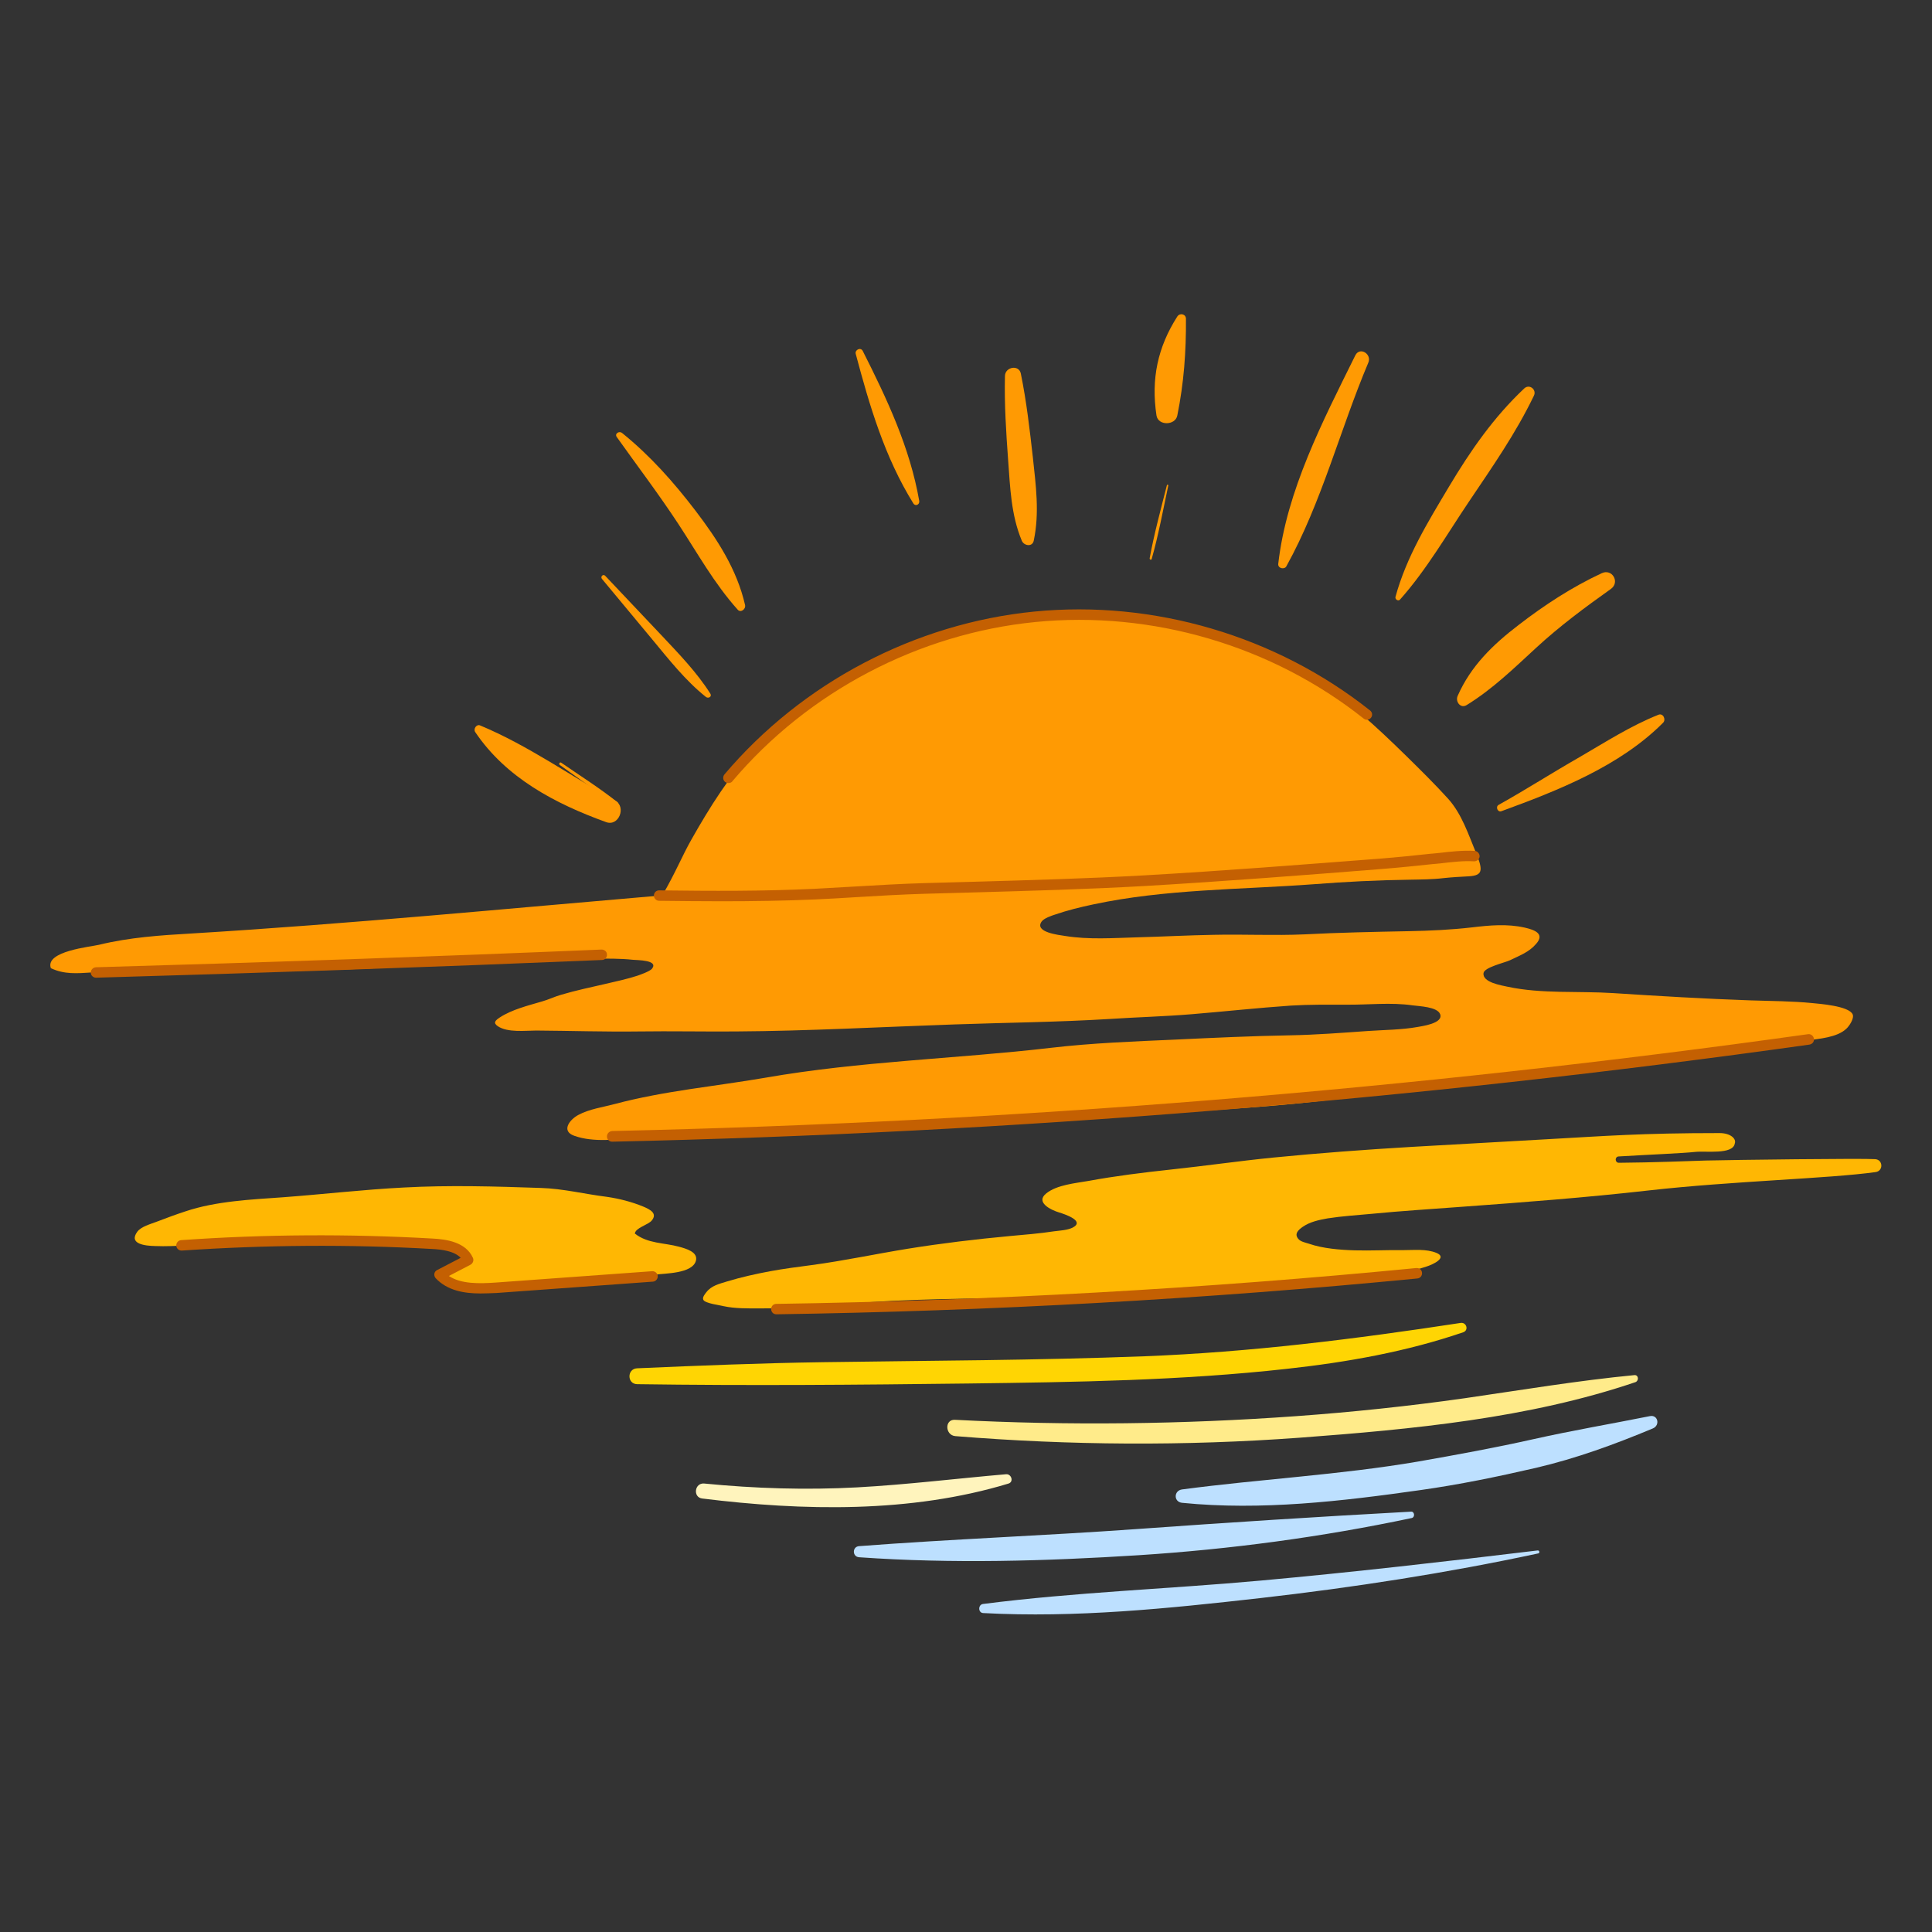 <svg xmlns="http://www.w3.org/2000/svg" xmlns:xlink="http://www.w3.org/1999/xlink" width="500" zoomAndPan="magnify" viewBox="0 0 375 375" height="500" preserveAspectRatio="xMidYMid meet" version="1.0"><rect x="0" y="0" width="375" height="375" fill="#333333" stroke="none"/><defs><clipPath id="f2c43b14ed"><path d="M 136 219 L 365.816 219 L 365.816 254 L 136 254 Z M 136 219 " clip-rule="nonzero"/></clipPath></defs><path fill="#ff9a03" d="M 286.535 165.641 C 285.039 162.031 283.762 158.023 281.078 155.031 C 278.523 152.215 275.75 149.484 273.023 146.797 C 266.992 140.898 261.137 135.395 253.875 131.078 C 249.957 128.746 246.082 126.633 241.723 125.223 C 237.059 123.727 232.305 122.363 227.504 121.395 C 215.531 119.016 202.414 119.238 190.484 122.012 C 182.824 123.77 175.078 126.016 167.945 129.32 C 159.934 133.062 152.672 138.695 146.598 145.168 C 141.621 150.496 137.793 156.617 134.227 162.914 C 132.422 166.082 131.102 169.43 128.551 173.789 C 98.133 176.387 67.715 179.336 37.254 181.184 C 31.176 181.535 25.148 181.934 19.203 183.387 C 17.574 183.781 8.684 184.617 9.871 187.922 C 12.469 189.152 14.934 188.934 17.75 188.758 C 26.336 188.184 35.051 188.359 43.637 188.359 C 56.004 188.359 68.418 188.492 80.742 187.391 C 87.875 186.777 94.961 186.82 102.094 186.555 C 106.539 186.379 110.941 186.027 115.387 186.07 C 117.852 186.07 120.359 186.027 122.828 186.293 C 123.75 186.379 127.844 186.336 126.566 188.008 C 126.129 188.582 123.973 189.285 123.75 189.375 C 121.727 190.035 119.656 190.473 117.59 190.957 C 114.727 191.617 111.777 192.234 108.961 193.07 C 107.684 193.426 106.449 194.039 105.176 194.391 C 102.488 195.184 99.406 195.934 97.031 197.473 C 96.105 198.09 95.668 198.531 96.633 199.191 C 98.527 200.469 102.004 200.027 104.074 200.027 C 110.723 200.07 117.367 200.293 124.016 200.203 C 130.266 200.117 136.516 200.25 142.766 200.203 C 156.941 200.117 171.16 199.324 185.289 198.84 C 195.328 198.488 205.363 198.398 215.398 197.781 C 220.727 197.43 226.008 197.297 231.289 196.859 C 237.719 196.328 244.145 195.625 250.57 195.184 C 254.18 194.965 257.746 195.008 261.312 195.008 C 265.582 195.055 269.941 194.523 274.211 195.141 C 275.441 195.316 279.008 195.406 279.535 196.859 C 280.195 198.664 275.84 199.191 275.223 199.324 C 272.055 199.895 268.707 199.895 265.496 200.117 C 260.477 200.469 255.457 200.863 250.441 200.953 C 242.957 201.086 235.473 201.438 228.035 201.789 C 220.109 202.141 211.965 202.449 204.043 203.375 C 185.555 205.531 166.891 205.973 148.535 209.188 C 138.805 210.859 128.902 211.738 119.305 214.293 C 117.016 214.91 114.375 215.262 112.262 216.406 C 110.59 217.289 108.828 219.531 111.469 220.457 C 115.301 221.82 119.699 221.117 123.664 220.898 C 128.594 220.59 133.523 220.191 138.453 220.105 C 155.973 219.93 173.492 219.27 190.926 217.992 C 201.711 217.199 212.539 216.891 223.324 216.23 C 235.738 215.438 248.152 214.82 260.477 213.191 C 269.324 212.004 278.262 210.461 287.152 209.801 C 290.367 209.539 293.535 209.055 296.703 208.703 C 302.074 208.086 307.445 207.863 312.816 207.379 C 321.488 206.59 330.07 204.738 338.699 203.684 C 342.703 203.199 346.711 202.539 350.715 201.965 C 353.051 201.613 356.57 201.395 358.375 199.676 C 358.949 199.148 359.918 197.695 359.609 196.902 C 358.902 195.23 353.004 194.832 351.773 194.699 C 347.812 194.305 343.762 194.305 339.754 194.172 C 330.863 193.863 322.016 193.336 313.125 192.762 C 306.387 192.324 299.258 192.941 292.656 191.531 C 291.465 191.266 287.723 190.695 287.945 188.891 C 288.078 187.746 292.082 186.863 293.094 186.379 C 294.988 185.453 296.75 184.84 298.156 183.211 C 299.918 181.227 297.848 180.48 295.91 180.039 C 292.566 179.289 289.133 179.598 285.789 179.996 C 281.648 180.48 277.555 180.656 273.418 180.742 C 266.684 180.875 259.949 181.008 253.211 181.359 C 247.312 181.625 241.461 181.316 235.562 181.449 C 230.629 181.535 225.699 181.801 220.727 181.934 C 216.059 182.066 211.352 182.418 206.727 181.668 C 205.629 181.492 200.652 180.965 202.195 178.852 C 202.633 178.234 204.176 177.707 204.746 177.531 C 207.168 176.691 209.676 176.078 212.188 175.547 C 226.184 172.555 240.754 172.688 254.973 171.629 C 261.18 171.145 267.344 170.836 273.594 170.75 C 275.793 170.707 278.039 170.707 280.195 170.441 C 281.824 170.266 283.453 170.176 285.129 170.09 C 287.77 169.914 287.898 168.988 286.535 165.641 Z M 286.535 165.641 " fill-opacity="1" fill-rule="nonzero"/><path fill="#ffb703" d="M 105 230.582 C 96.062 230.277 87.258 230.012 78.367 230.496 C 70.531 230.891 62.695 231.816 54.902 232.391 C 48.742 232.828 41.918 233.137 36.02 235.117 C 34.125 235.734 32.234 236.438 30.387 237.145 C 29.242 237.586 27.391 238.07 26.645 239.082 C 24.883 241.504 28.273 241.812 30.078 241.855 C 34.301 242.031 38.574 241.457 42.797 241.238 C 49.227 240.887 55.742 240.844 62.168 240.844 C 69.605 240.797 77.355 240.668 84.75 241.855 C 85.938 242.031 90.781 242.426 90.691 244.145 C 90.605 245.773 82.855 246.742 86.863 249.164 C 88.008 249.867 89.461 249.957 90.734 250 C 93.113 250.09 95.488 250 97.91 249.91 C 102.797 249.781 107.684 249.605 112.57 249.34 C 117.543 249.074 122.344 248.152 127.273 247.402 C 129.078 247.137 134.316 247.227 135.062 244.762 C 135.594 243 133.082 242.34 131.805 241.988 C 128.902 241.195 125.73 241.414 123.223 239.434 C 123.355 238.289 125.82 237.762 126.523 236.879 C 127.625 235.516 126.215 234.766 124.852 234.195 C 122.605 233.27 120.184 232.652 117.766 232.301 C 113.496 231.773 109.312 230.715 105 230.582 Z M 105 230.582 " fill-opacity="1" fill-rule="nonzero"/><g clip-path="url(#f2c43b14ed)"><path fill="#ffb703" d="M 333.77 219.93 C 318.492 219.93 311.539 220.5 300.445 221.117 C 291.598 221.602 282.793 222.129 273.945 222.613 C 265.012 223.145 256.031 223.805 247.137 224.684 C 240.492 225.344 233.844 226.312 227.195 227.016 C 221.871 227.59 216.543 228.25 211.262 229.219 C 208.754 229.66 205.145 229.969 203.074 231.641 C 200.918 233.359 203.953 234.855 205.582 235.34 C 206.727 235.691 210.691 237.012 208.18 238.289 C 207.211 238.773 205.672 238.859 204.613 238.992 C 201.754 239.434 198.848 239.652 195.988 239.918 C 189.34 240.535 182.738 241.328 176.18 242.383 C 169.926 243.395 163.809 244.715 157.516 245.555 C 154.828 245.906 152.145 246.258 149.504 246.742 C 146.684 247.27 143.91 247.887 141.137 248.723 C 139.598 249.207 138.102 249.516 137.09 250.836 C 136.781 251.234 136.297 251.805 136.516 252.289 C 136.824 252.992 139.816 253.348 140.434 253.523 C 142.68 254.008 145.145 253.961 147.434 253.961 C 154.434 254.008 161.434 253.258 168.43 252.773 C 180.801 251.938 193.215 252.113 205.582 251.672 C 216.324 251.277 227.02 250.793 237.719 250.219 C 246.477 249.734 255.371 249.121 264.043 248.105 C 268.445 247.578 272.668 247.227 276.938 245.816 C 278.039 245.465 281.078 244.102 278.789 243.176 C 276.809 242.383 274.52 242.648 272.449 242.648 C 269.281 242.602 266.109 242.781 262.941 242.691 C 260.078 242.602 256.777 242.34 254.094 241.414 C 253.434 241.195 252.422 241.02 251.98 240.445 C 251.23 239.52 251.891 238.816 252.816 238.156 C 254.27 237.145 255.984 236.793 257.703 236.484 C 260.52 236.043 263.426 235.867 266.242 235.602 C 272.055 235.031 277.906 234.68 283.719 234.238 C 295.824 233.359 307.93 232.434 319.992 231.066 C 336.453 229.219 354.941 228.777 364.055 227.5 C 365.594 227.281 365.508 225.082 363.965 224.992 C 361.547 224.816 336.719 225.125 331.082 225.258 C 328.309 225.344 320.695 225.652 314.223 225.695 C 313.434 225.695 313.387 224.508 314.18 224.465 C 320.035 224.113 326.684 223.848 329.059 223.582 C 331.082 223.363 336.367 224.156 336.719 221.953 C 337.07 221.031 335.883 219.93 333.77 219.93 Z M 333.77 219.93 " fill-opacity="1" fill-rule="nonzero"/></g><path fill="#c46002" d="M 139.992 174.934 C 135.988 174.934 131.984 174.887 127.934 174.844 C 127.359 174.844 126.922 174.359 126.922 173.832 C 126.922 173.258 127.359 172.82 127.934 172.82 C 138.188 172.949 148.227 172.996 158.176 172.512 C 160.77 172.379 163.414 172.203 166.008 172.07 C 170.41 171.805 174.988 171.543 179.48 171.41 C 182.691 171.32 185.906 171.234 189.121 171.145 C 199.906 170.836 211.043 170.527 221.957 169.914 C 237.543 169.031 252.992 167.801 267.914 166.656 C 271.262 166.391 274.648 166.039 277.906 165.688 L 277.996 165.688 C 278.438 165.641 278.875 165.598 279.359 165.555 C 281.605 165.289 283.984 165.027 286.227 165.156 C 286.801 165.203 287.195 165.688 287.195 166.215 C 287.152 166.785 286.668 167.184 286.141 167.184 C 284.07 167.051 281.824 167.316 279.625 167.578 C 279.184 167.625 278.699 167.668 278.262 167.711 L 278.172 167.711 C 274.871 168.062 271.48 168.414 268.09 168.68 C 253.168 169.867 237.719 171.059 222.09 171.98 C 211.129 172.598 199.949 172.906 189.164 173.215 C 185.949 173.305 182.738 173.391 179.523 173.48 C 175.078 173.609 170.5 173.875 166.141 174.141 C 163.543 174.316 160.902 174.449 158.305 174.578 C 152.23 174.844 146.156 174.934 139.992 174.934 Z M 139.992 174.934 " fill-opacity="1" fill-rule="nonzero"/><path fill="#c46002" d="M 141.402 151.992 C 141.184 151.992 140.918 151.906 140.742 151.773 C 140.301 151.422 140.258 150.762 140.609 150.32 C 155.664 132.531 177.586 120.996 200.742 118.707 C 223.941 116.418 247.668 123.418 265.934 137.906 C 266.375 138.258 266.461 138.871 266.109 139.312 C 265.758 139.754 265.141 139.84 264.703 139.488 C 246.875 125.312 223.633 118.488 200.961 120.734 C 178.293 122.98 156.855 134.25 142.152 151.641 C 142.02 151.859 141.711 151.992 141.402 151.992 Z M 141.402 151.992 " fill-opacity="1" fill-rule="nonzero"/><path fill="#c46002" d="M 18.633 189.77 C 18.102 189.77 17.621 189.328 17.621 188.801 C 17.621 188.23 18.059 187.789 18.586 187.746 C 51.207 186.82 84.223 185.676 116.75 184.309 C 117.324 184.309 117.809 184.707 117.809 185.277 C 117.852 185.852 117.41 186.336 116.84 186.336 C 84.309 187.699 51.293 188.844 18.633 189.77 C 18.676 189.77 18.676 189.77 18.633 189.77 Z M 18.633 189.77 " fill-opacity="1" fill-rule="nonzero"/><path fill="#c46002" d="M 93.246 251.059 C 90.031 251.059 86.816 250.484 84.574 248.105 C 84.352 247.887 84.266 247.535 84.309 247.227 C 84.352 246.918 84.574 246.652 84.836 246.523 L 89.414 244.145 C 88.184 242.824 85.719 242.516 83.867 242.426 C 67.758 241.504 51.426 241.637 35.316 242.734 C 34.742 242.781 34.258 242.34 34.215 241.812 C 34.172 241.238 34.609 240.754 35.141 240.711 C 51.34 239.566 67.758 239.477 83.957 240.402 C 86.688 240.535 90.43 241.105 91.793 244.145 C 92.012 244.629 91.793 245.199 91.352 245.465 L 87.125 247.668 C 89.504 249.25 93.023 249.164 96.195 248.945 L 126.566 246.742 C 127.141 246.699 127.625 247.137 127.668 247.668 C 127.711 248.238 127.273 248.723 126.742 248.766 L 96.371 250.969 C 95.312 251.012 94.258 251.059 93.246 251.059 Z M 93.246 251.059 " fill-opacity="1" fill-rule="nonzero"/><path fill="#c46002" d="M 118.82 221.602 C 118.25 221.602 117.809 221.16 117.809 220.59 C 117.809 220.016 118.25 219.578 118.82 219.531 C 196.207 217.816 274.297 211.477 350.938 200.734 C 351.465 200.645 351.992 201.039 352.082 201.613 C 352.168 202.184 351.773 202.668 351.199 202.758 C 274.473 213.543 196.297 219.887 118.82 221.602 Z M 118.82 221.602 " fill-opacity="1" fill-rule="nonzero"/><path fill="#c46002" d="M 150.691 255.105 C 150.117 255.105 149.68 254.668 149.68 254.094 C 149.68 253.523 150.117 253.082 150.691 253.082 C 191.98 252.465 233.801 250.133 274.914 246.125 C 275.488 246.082 275.973 246.477 276.016 247.051 C 276.059 247.621 275.664 248.105 275.09 248.152 C 233.934 252.156 192.07 254.492 150.691 255.105 Z M 150.691 255.105 " fill-opacity="1" fill-rule="nonzero"/><path fill="#ffd503" d="M 283.5 256.781 C 263.074 259.906 242.691 262.461 222.047 263.254 C 201.312 264.047 180.535 264.09 159.805 264.398 C 147.742 264.574 135.723 265.059 123.664 265.586 C 121.684 265.676 121.684 268.625 123.664 268.668 C 145.145 268.977 166.582 268.801 188.062 268.535 C 208.707 268.273 229.398 267.965 249.91 265.676 C 261.488 264.398 272.977 262.371 284.027 258.586 C 285.129 258.188 284.645 256.605 283.5 256.781 Z M 283.5 256.781 " fill-opacity="1" fill-rule="nonzero"/><path fill="#ffeb8a" d="M 317.262 266.906 C 306.258 267.965 295.25 269.812 284.289 271.398 C 273.418 272.938 262.547 274.082 251.586 274.875 C 229.574 276.461 207.387 276.727 185.336 275.582 C 183.309 275.492 183.441 278.574 185.422 278.75 C 207.695 280.555 229.969 280.688 252.246 279.059 C 273.988 277.43 296.703 275.316 317.438 268.273 C 318.141 268.008 318.055 266.863 317.262 266.906 Z M 317.262 266.906 " fill-opacity="1" fill-rule="nonzero"/><path fill="#bde0ff" d="M 320.211 274.875 C 312.727 276.371 305.199 277.648 297.715 279.324 C 290.277 280.996 282.793 282.359 275.266 283.684 C 260.078 286.281 244.719 287.07 229.441 289.098 C 227.812 289.316 227.77 291.52 229.441 291.695 C 244.805 293.234 260.434 291.387 275.664 289.23 C 283.191 288.172 290.672 286.633 298.113 284.914 C 305.992 283.066 313.344 280.379 320.828 277.254 C 322.281 276.637 321.797 274.523 320.211 274.875 Z M 320.211 274.875 " fill-opacity="1" fill-rule="nonzero"/><path fill="#fff4bd" d="M 195.281 286.148 C 185.641 286.984 176.004 288.172 166.363 288.699 C 156.457 289.23 146.555 288.922 136.691 287.953 C 134.801 287.777 134.449 290.637 136.297 290.859 C 155.84 293.281 176.793 293.719 195.766 287.953 C 196.824 287.602 196.297 286.059 195.281 286.148 Z M 195.281 286.148 " fill-opacity="1" fill-rule="nonzero"/><path fill="#bde0ff" d="M 273.902 293.41 C 256.074 294.379 238.246 295.523 220.461 296.801 C 202.59 298.078 184.676 298.738 166.758 300.105 C 165.395 300.191 165.395 302.172 166.758 302.262 C 184.895 303.539 202.898 303.012 220.992 301.867 C 238.816 300.719 256.559 298.344 274.035 294.645 C 274.695 294.469 274.562 293.367 273.902 293.41 Z M 273.902 293.41 " fill-opacity="1" fill-rule="nonzero"/><path fill="#bde0ff" d="M 298.465 300.941 C 280.551 303.098 262.59 305.168 244.629 306.797 C 226.668 308.426 208.664 309.043 190.793 311.332 C 189.824 311.465 189.824 313.047 190.836 313.094 C 208.84 314.062 226.711 312.211 244.629 310.188 C 262.766 308.117 280.727 305.344 298.598 301.512 C 298.906 301.426 298.816 300.898 298.465 300.941 Z M 298.465 300.941 " fill-opacity="1" fill-rule="nonzero"/><path fill="#ff9a03" d="M 119.879 155.734 C 116.398 152.961 112.613 150.586 108.918 148.031 C 108.652 147.855 108.387 148.297 108.652 148.473 C 112.262 151.023 115.828 153.754 119.613 156.043 C 119.832 156.219 120.055 155.91 119.879 155.734 Z M 119.879 155.734 " fill-opacity="1" fill-rule="nonzero"/><path fill="#ff9a03" d="M 137.883 134.645 C 135.238 130.465 131.719 126.852 128.328 123.242 C 124.719 119.414 121.066 115.582 117.457 111.75 C 117.059 111.355 116.488 111.926 116.84 112.367 C 120.098 116.285 123.355 120.203 126.613 124.125 C 129.824 127.996 133.039 132.094 137 135.262 C 137.484 135.66 138.234 135.219 137.883 134.645 Z M 137.883 134.645 " fill-opacity="1" fill-rule="nonzero"/><path fill="#ff9a03" d="M 144.617 117.43 C 143.031 110.52 139.246 104.707 135.02 99.16 C 130.75 93.566 126.172 88.418 120.715 84.016 C 120.184 83.617 119.262 84.145 119.699 84.805 C 123.707 90.441 127.887 95.945 131.676 101.715 C 135.371 107.348 138.629 113.25 143.164 118.312 C 143.734 119.016 144.793 118.27 144.617 117.43 Z M 144.617 117.43 " fill-opacity="1" fill-rule="nonzero"/><path fill="#ff9a03" d="M 178.422 97.223 C 176.617 86.875 172.172 77.453 167.461 68.121 C 167.066 67.328 165.879 67.898 166.098 68.691 C 168.781 78.773 171.73 88.77 177.277 97.707 C 177.676 98.367 178.555 97.926 178.422 97.223 Z M 178.422 97.223 " fill-opacity="1" fill-rule="nonzero"/><path fill="#ff9a03" d="M 200.477 88.77 C 199.859 83.309 199.246 77.938 198.145 72.523 C 197.793 70.719 195.105 71.203 195.062 72.961 C 194.93 78.465 195.281 83.836 195.68 89.34 C 196.074 94.668 196.25 99.953 198.32 104.926 C 198.715 105.941 200.391 106.246 200.652 104.926 C 201.797 99.512 201.051 94.184 200.477 88.77 Z M 200.477 88.77 " fill-opacity="1" fill-rule="nonzero"/><path fill="#ff9a03" d="M 226.492 94.184 C 225.305 98.895 224.027 103.562 223.148 108.363 C 223.102 108.625 223.5 108.758 223.543 108.492 C 224.863 103.828 225.746 99.027 226.758 94.273 C 226.801 94.051 226.535 94.008 226.492 94.184 Z M 226.492 94.184 " fill-opacity="1" fill-rule="nonzero"/><path fill="#ff9a03" d="M 263.074 68.957 C 256.777 81.723 249.734 95.152 248.105 109.461 C 248.02 110.344 249.34 110.605 249.691 109.902 C 256.559 97.488 260.078 83.441 265.582 70.41 C 266.332 68.734 263.953 67.238 263.074 68.957 Z M 263.074 68.957 " fill-opacity="1" fill-rule="nonzero"/><path fill="#ff9a03" d="M 293.535 81.195 C 291.906 83.574 290.32 85.949 289 88.504 C 288.781 88.902 289.309 89.34 289.617 88.988 C 291.555 86.789 293.227 84.41 294.898 81.988 C 295.473 81.195 294.105 80.359 293.535 81.195 Z M 293.535 81.195 " fill-opacity="1" fill-rule="nonzero"/><path fill="#ff9a03" d="M 310.879 111.266 C 305.113 113.953 299.785 117.43 294.766 121.305 C 289.75 125.137 285.48 129.273 282.926 135.086 C 282.441 136.188 283.5 137.598 284.688 136.848 C 289.75 133.723 293.844 129.715 298.199 125.707 C 302.734 121.527 307.664 117.871 312.684 114.305 C 314.488 112.984 312.902 110.297 310.879 111.266 Z M 310.879 111.266 " fill-opacity="1" fill-rule="nonzero"/><path fill="#ff9a03" d="M 321.883 138.742 C 316.469 140.898 311.582 144.066 306.566 146.973 C 301.328 149.969 296.176 153.27 290.895 156.219 C 290.234 156.57 290.672 157.719 291.422 157.453 C 302.383 153.445 314.398 148.734 322.809 140.281 C 323.426 139.664 322.809 138.344 321.883 138.742 Z M 321.883 138.742 " fill-opacity="1" fill-rule="nonzero"/><path fill="#ff9a03" d="M 295.867 75.383 C 289.926 80.977 285.434 87.449 281.254 94.449 C 277.16 101.316 272.977 108.098 270.863 115.848 C 270.734 116.332 271.395 116.77 271.746 116.375 C 276.938 110.52 280.77 103.828 285.129 97.355 C 289.66 90.617 294.195 84.145 297.715 76.836 C 298.332 75.648 296.879 74.461 295.867 75.383 Z M 295.867 75.383 " fill-opacity="1" fill-rule="nonzero"/><path fill="#ff9a03" d="M 119.395 155.383 C 110.633 150.539 102.488 144.684 93.199 140.809 C 92.496 140.504 91.836 141.469 92.234 142.086 C 98.219 150.98 107.773 156 117.633 159.566 C 120.098 160.492 121.637 156.617 119.395 155.383 Z M 119.395 155.383 " fill-opacity="1" fill-rule="nonzero"/><path fill="#ff9a03" d="M 228.52 61.426 C 224.688 67.414 223.41 73.578 224.469 80.625 C 224.777 82.691 228.164 82.605 228.52 80.625 C 229.793 74.328 230.234 68.297 230.191 61.867 C 230.191 60.941 229 60.68 228.52 61.426 Z M 228.52 61.426 " fill-opacity="1" fill-rule="nonzero"/></svg>